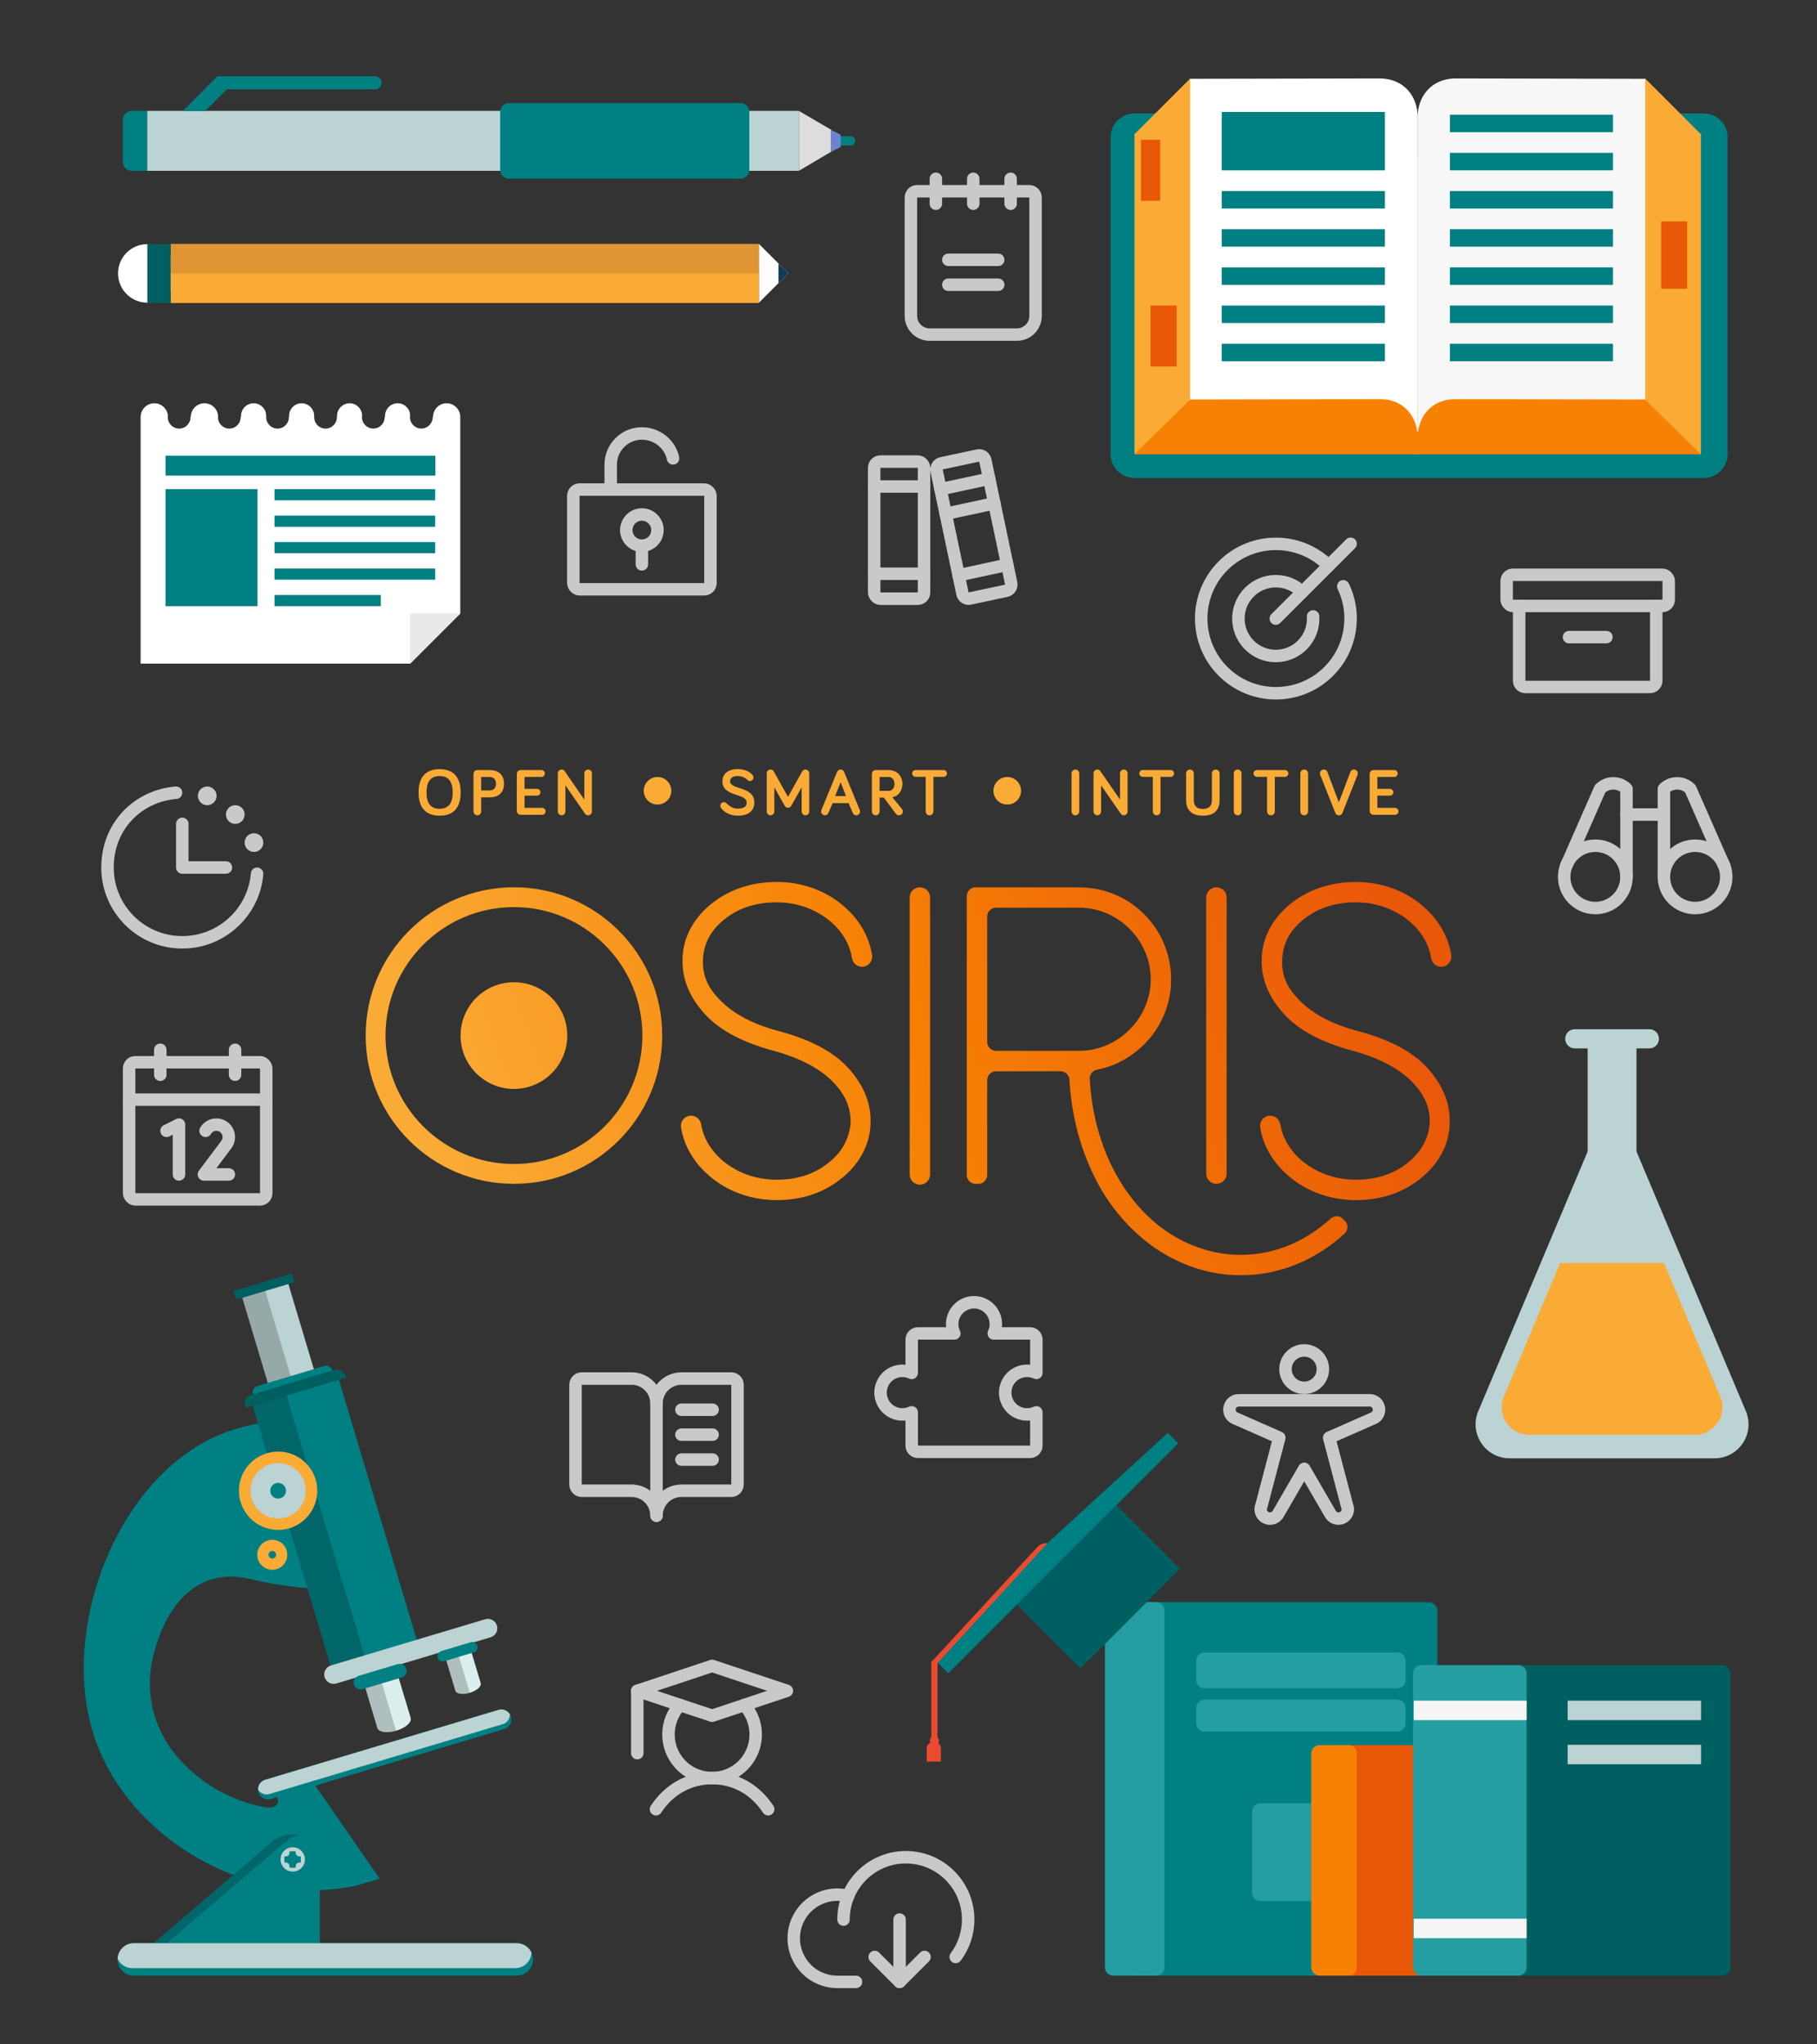 <?xml version="1.0" encoding="UTF-8"?>
<svg xmlns="http://www.w3.org/2000/svg" xmlns:xlink="http://www.w3.org/1999/xlink" viewBox="0 0 800 900">
  <rect x="0" y="0" width="800" height="900" fill="#333333" stroke="none"/>
  <defs>
    <style>
      .cls-1 {
        stroke: #c9c9c9;
        stroke-linecap: round;
        stroke-linejoin: round;
        stroke-width: 5.49px;
      }

      .cls-1, .cls-2, .cls-3 {
        fill: none;
      }

      .cls-4 {
        opacity: .31;
      }

      .cls-5 {
        fill: url(#Unbenannter_Verlauf_7-3);
      }

      .cls-5, .cls-6, .cls-7, .cls-8, .cls-9, .cls-10, .cls-11, .cls-2, .cls-12, .cls-13, .cls-14, .cls-15, .cls-16, .cls-17, .cls-18, .cls-19, .cls-20, .cls-21, .cls-22, .cls-23, .cls-24, .cls-25, .cls-26, .cls-27, .cls-28, .cls-29, .cls-30 {
        stroke-width: 0px;
      }

      .cls-31 {
        clip-path: url(#clippath-2);
      }

      .cls-32 {
        isolation: isolate;
      }

      .cls-6 {
        fill: #f7f7f7;
      }

      .cls-7 {
        fill: #0e3c55;
      }

      .cls-8 {
        fill: #daefee;
      }

      .cls-33 {
        clip-path: url(#clippath-6);
      }

      .cls-9 {
        fill: #e8e9ea;
      }

      .cls-10 {
        fill: #f5f5f5;
      }

      .cls-11 {
        mix-blend-mode: multiply;
        opacity: .2;
      }

      .cls-12 {
        fill: url(#Unbenannter_Verlauf_7-4);
      }

      .cls-34 {
        clip-path: url(#clippath-7);
      }

      .cls-13 {
        fill: #ddd;
      }

      .cls-35 {
        clip-path: url(#clippath-1);
      }

      .cls-36 {
        clip-path: url(#clippath-4);
      }

      .cls-14 {
        fill: #ea4b30;
      }

      .cls-15 {
        fill: #f78104;
      }

      .cls-16 {
        fill: #bcd3d3;
      }

      .cls-17 {
        fill: #fff;
      }

      .cls-18 {
        fill: #e95709;
      }

      .cls-19 {
        fill: #005f60;
      }

      .cls-20 {
        fill: url(#Unbenannter_Verlauf_7-5);
      }

      .cls-37 {
        clip-path: url(#clippath);
      }

      .cls-21 {
        fill: #008083;
      }

      .cls-22 {
        fill: #249ea0;
      }

      .cls-38 {
        clip-path: url(#clippath-3);
      }

      .cls-23 {
        fill: url(#Unbenannter_Verlauf_7-7);
      }

      .cls-24 {
        fill: url(#Unbenannter_Verlauf_7-2);
      }

      .cls-25 {
        fill: #faab36;
      }

      .cls-26 {
        fill: #e09534;
      }

      .cls-27 {
        fill: #6f82d1;
      }

      .cls-39 {
        mask: url(#mask);
      }

      .cls-28 {
        fill: #c9c9c9;
      }

      .cls-40 {
        clip-path: url(#clippath-5);
      }

      .cls-29 {
        fill: url(#Unbenannter_Verlauf_7-6);
      }

      .cls-3 {
        stroke: #042323;
        stroke-miterlimit: 10;
        stroke-width: .25px;
      }

      .cls-30 {
        fill: url(#Unbenannter_Verlauf_7);
      }
    </style>
    <clipPath id="clippath">
      <rect class="cls-2" x="-2045" y="1098.16" width="1650" height="927.67"/>
    </clipPath>
    <mask id="mask" x="-3597.59" y="176.28" width="4755.19" height="2771.45" maskUnits="userSpaceOnUse"/>
    <clipPath id="clippath-1">
      <path class="cls-2" d="M341.98,388.28c-5.39,0-10.48.78-15.26,2.33-4.79,1.56-9.1,3.83-12.93,6.82-3.71,2.87-6.71,6.2-8.98,9.97-2.28,3.77-3.66,7.81-4.13,12.12-.12.84-.18,2.1-.18,3.77,0,8.14,3.23,15.8,9.7,22.99,6.46,7.18,16.64,12.63,30.53,16.34,12.57,3.47,21.73,8.56,27.48,15.26,4.19,4.79,6.29,10,6.29,15.62,0,1.08-.06,1.92-.18,2.51-.96,6.46-4.25,11.85-9.88,16.16-6.11,4.79-13.59,7.18-22.45,7.18-6.11,0-11.74-1.29-16.88-3.86-5.15-2.57-9.22-6.02-12.21-10.33-2.2-3.17-3.6-6.54-4.18-10.1-.36-2.22-2.18-3.9-4.44-3.9h0c-2.82,0-4.87,2.55-4.42,5.33.51,3.11,1.47,6.12,2.9,9.03,2.21,4.55,5.36,8.56,9.43,12.03,3.95,3.47,8.5,6.14,13.65,7.99,5.15,1.86,10.53,2.78,16.16,2.78,10.89,0,20.23-3.05,28.01-9.16,3.71-2.87,6.7-6.2,8.98-9.97,2.27-3.77,3.65-7.81,4.13-12.12.12-.84.18-2.09.18-3.77,0-8.14-3.23-15.8-9.7-22.99-6.46-7.18-16.64-12.63-30.53-16.34-12.33-3.23-21.49-8.32-27.48-15.26-4.07-4.43-6.11-9.46-6.11-15.08,0-1.31.06-2.33.18-3.05.72-6.34,3.95-11.73,9.7-16.16,6.11-4.79,13.65-7.18,22.63-7.18,5.98,0,11.55,1.29,16.7,3.86,5.14,2.58,9.22,6.02,12.21,10.33,2.21,3.2,3.61,6.62,4.19,10.27.35,2.23,2.18,3.92,4.43,3.92,2.81,0,4.87-2.55,4.42-5.33-.51-3.13-1.48-6.17-2.9-9.13-2.22-4.61-5.36-8.65-9.43-12.12-3.95-3.47-8.47-6.13-13.56-7.99-5.09-1.85-10.45-2.78-16.07-2.78Z"/>
    </clipPath>
    <linearGradient id="Unbenannter_Verlauf_7" data-name="Unbenannter Verlauf 7" x1="-1894.02" y1="60.38" x2="-1891.52" y2="60.38" gradientTransform="translate(378253.28 12511.95) scale(199.63 -199.63)" gradientUnits="userSpaceOnUse">
      <stop offset="0" stop-color="#faab36"/>
      <stop offset=".08" stop-color="#faab36"/>
      <stop offset=".49" stop-color="#f78104"/>
      <stop offset=".94" stop-color="#e95709"/>
      <stop offset="1" stop-color="#e95709"/>
    </linearGradient>
    <clipPath id="clippath-2">
      <path class="cls-2" d="M400.52,395.11v121.94c0,2.48,2.01,4.49,4.49,4.49s4.49-2.01,4.49-4.49v-121.94c0-2.48-2.01-4.49-4.49-4.49s-4.49,2.01-4.49,4.49"/>
    </clipPath>
    <linearGradient id="Unbenannter_Verlauf_7-2" data-name="Unbenannter Verlauf 7" x1="-1894.02" y1="60.32" x2="-1891.52" y2="60.32" gradientTransform="translate(378256.53 12498.45) scale(199.63 -199.63)" xlink:href="#Unbenannter_Verlauf_7"/>
    <clipPath id="clippath-3">
      <path class="cls-2" d="M434.65,458.72v-55.22c0-2.16,1.75-3.91,3.91-3.91h36.5c4.19,0,8.2.81,12.03,2.42,3.83,1.62,7.24,3.92,10.24,6.91,2.99,3,5.3,6.41,6.91,10.24,1.62,3.83,2.42,7.84,2.42,12.03s-.81,8.02-2.42,11.85c-1.62,3.83-3.93,7.25-6.91,10.24-3,3-6.41,5.3-10.24,6.91-3.83,1.62-7.84,2.42-12.03,2.42h-36.5c-2.16,0-3.91-1.75-3.91-3.91M429.57,390.62c-2.16,0-3.91,1.75-3.91,3.91v122.74c0,2.16,1.75,3.91,3.91,3.91h1.17c2.16,0,3.91-1.75,3.91-3.91v-41.75c0-2.16,1.75-3.91,3.91-3.91h28.42c2.1,0,3.79,1.67,3.89,3.77.38,7.55,1.6,15.27,3.65,23.17,2.51,9.34,6.11,17.96,10.77,25.86,4.55,7.42,9.88,13.86,15.98,19.3,6.11,5.44,12.81,9.66,20.11,12.66,7.9,3.35,16.22,5.03,24.96,5.03,4.42,0,8.68-.42,12.75-1.26,12.12-2.49,23.08-8.17,32.86-17.02,1.69-1.53,1.78-4.16.14-5.74l-.93-.9c-1.46-1.42-3.76-1.4-5.27-.02-5.37,4.87-11.13,8.63-17.28,11.3-7.18,3.11-14.61,4.67-22.27,4.67s-14.49-1.44-21.55-4.31c-6.46-2.64-12.39-6.38-17.78-11.22-5.39-4.85-10.06-10.57-14.01-17.15-4.19-6.82-7.49-14.66-9.88-23.53-1.86-7.11-2.96-14.22-3.3-21.34-.09-1.89,1.24-3.58,3.09-3.94,7.89-1.53,14.84-5.26,20.86-11.18,3.83-3.83,6.76-8.2,8.8-13.11,2.03-4.91,3.05-10.05,3.05-15.44s-1.02-10.56-3.05-15.53c-2.04-4.97-4.97-9.37-8.8-13.2-4.68-4.67-10.19-8.01-16.55-10.01-4.32-1.36-8.88-1.84-13.42-1.84h-44.24Z"/>
    </clipPath>
    <linearGradient id="Unbenannter_Verlauf_7-3" data-name="Unbenannter Verlauf 7" x1="-1894.02" y1="60.15" x2="-1891.52" y2="60.15" gradientTransform="translate(378268.12 12484.49) scale(199.63 -199.63)" xlink:href="#Unbenannter_Verlauf_7"/>
    <clipPath id="clippath-4">
      <path class="cls-2" d="M531.08,395.11v121.58c0,2.48,2.01,4.49,4.49,4.49s4.49-2.01,4.49-4.49v-121.58c0-2.48-2.01-4.49-4.49-4.49s-4.49,2.01-4.49,4.49"/>
    </clipPath>
    <linearGradient id="Unbenannter_Verlauf_7-4" data-name="Unbenannter Verlauf 7" x1="-1894.02" y1="60.2" x2="-1891.52" y2="60.2" gradientTransform="translate(378263.69 12472.96) scale(199.63 -199.63)" xlink:href="#Unbenannter_Verlauf_7"/>
    <clipPath id="clippath-5">
      <path class="cls-2" d="M596.98,388.28c-5.38,0-10.48.78-15.26,2.33-4.79,1.56-9.1,3.83-12.93,6.82-3.71,2.87-6.71,6.2-8.98,9.97-2.28,3.77-3.65,7.81-4.13,12.12-.12.84-.18,2.1-.18,3.77,0,8.14,3.23,15.8,9.7,22.99,6.46,7.18,16.64,12.63,30.53,16.34,12.57,3.47,21.73,8.56,27.48,15.26,4.19,4.79,6.29,10,6.29,15.62,0,1.08-.06,1.92-.18,2.51-.96,6.46-4.25,11.85-9.88,16.16-6.1,4.79-13.59,7.18-22.45,7.18-6.1,0-11.73-1.29-16.88-3.86-5.15-2.57-9.22-6.02-12.21-10.33-2.2-3.17-3.6-6.54-4.18-10.1-.36-2.22-2.18-3.9-4.44-3.9h0c-2.82,0-4.87,2.55-4.42,5.33.51,3.11,1.47,6.12,2.89,9.03,2.21,4.55,5.36,8.56,9.43,12.03,3.95,3.47,8.5,6.14,13.65,7.99,5.15,1.86,10.54,2.78,16.16,2.78,10.89,0,20.23-3.05,28.01-9.16,3.71-2.87,6.7-6.2,8.98-9.97,2.27-3.77,3.65-7.81,4.13-12.12.12-.84.18-2.09.18-3.77,0-8.14-3.23-15.8-9.69-22.99-6.47-7.18-16.64-12.63-30.53-16.34-12.33-3.23-21.49-8.32-27.48-15.26-4.07-4.43-6.1-9.46-6.1-15.08,0-1.31.06-2.33.18-3.05.72-6.34,3.95-11.73,9.7-16.16,6.1-4.79,13.65-7.18,22.62-7.18,5.99,0,11.55,1.29,16.7,3.86,5.15,2.58,9.22,6.02,12.21,10.33,2.21,3.2,3.61,6.62,4.19,10.27.35,2.23,2.18,3.92,4.44,3.92,2.81,0,4.87-2.55,4.42-5.33-.51-3.13-1.47-6.17-2.89-9.13-2.22-4.61-5.36-8.65-9.43-12.12-3.95-3.47-8.47-6.13-13.56-7.99-5.09-1.85-10.45-2.78-16.08-2.78Z"/>
    </clipPath>
    <linearGradient id="Unbenannter_Verlauf_7-5" data-name="Unbenannter Verlauf 7" x1="-1894.02" y1="60.13" x2="-1891.52" y2="60.13" gradientTransform="translate(378267.39 12461.85) scale(199.63 -199.63)" xlink:href="#Unbenannter_Verlauf_7"/>
    <clipPath id="clippath-6">
      <path class="cls-2" d="M202.78,455.89c0,12.97,10.52,23.49,23.5,23.49s23.49-10.52,23.49-23.49-10.52-23.49-23.49-23.49-23.5,10.52-23.5,23.49"/>
    </clipPath>
    <linearGradient id="Unbenannter_Verlauf_7-6" data-name="Unbenannter Verlauf 7" x1="-1894.02" y1="60.5" x2="-1891.52" y2="60.5" gradientTransform="translate(378245.94 12533.62) scale(199.63 -199.63)" xlink:href="#Unbenannter_Verlauf_7"/>
    <clipPath id="clippath-7">
      <path class="cls-2" d="M169.73,455.89c0-31.18,25.37-56.55,56.55-56.55s56.55,25.37,56.55,56.55-25.37,56.55-56.55,56.55-56.55-25.37-56.55-56.55M161,455.89c0,36.05,29.22,65.28,65.28,65.28s65.28-29.23,65.28-65.28-29.22-65.28-65.28-65.28-65.28,29.23-65.28,65.28"/>
    </clipPath>
    <linearGradient id="Unbenannter_Verlauf_7-7" data-name="Unbenannter Verlauf 7" x1="-1894.02" y1="60.5" x2="-1891.52" y2="60.5" gradientTransform="translate(378245.94 12533.59) scale(199.63 -199.63)" xlink:href="#Unbenannter_Verlauf_7"/>
  </defs>
  <g class="cls-32">
    <g id="Ebene_1" data-name="Ebene 1">
      <g class="cls-37">
        <g class="cls-39">
          <g class="cls-4">
            <line class="cls-3" x1="-2400.74" y1="2296.94" x2="52.81" y2="881.29"/>
            <g>
              <line class="cls-3" x1="1157.53" y1="1592.03" x2="-1296.02" y2="176.38"/>
              <line class="cls-3" x1="1065.47" y1="1646.25" x2="-1388.08" y2="230.61"/>
              <line class="cls-3" x1="973.41" y1="1700.48" x2="-1480.14" y2="284.83"/>
              <line class="cls-3" x1="881.35" y1="1754.7" x2="-1572.2" y2="339.05"/>
              <line class="cls-3" x1="789.29" y1="1808.92" x2="-1664.26" y2="393.28"/>
              <line class="cls-3" x1="697.23" y1="1863.15" x2="-1756.32" y2="447.5"/>
              <line class="cls-3" x1="605.17" y1="1917.37" x2="-1848.38" y2="501.72"/>
              <line class="cls-3" x1="513.11" y1="1971.6" x2="-1940.44" y2="555.95"/>
              <line class="cls-3" x1="421.05" y1="2025.82" x2="-2032.5" y2="610.17"/>
              <line class="cls-3" x1="328.99" y1="2080.04" x2="-2124.56" y2="664.39"/>
              <line class="cls-3" x1="236.93" y1="2134.27" x2="-2216.62" y2="718.62"/>
              <line class="cls-3" x1="144.87" y1="2188.49" x2="-2308.68" y2="772.84"/>
              <line class="cls-3" x1="52.81" y1="2242.71" x2="-2400.74" y2="827.06"/>
            </g>
          </g>
        </g>
      </g>
      <g>
        <path class="cls-21" d="M374.53,60c1.11,0,2.01.9,2.01,2.01,0,1.11-.9,2.01-2.01,2.01h-7.29s0-4.02,0-4.02h7.29Z"/>
        <rect class="cls-16" x="64.76" y="48.82" width="286.93" height="26.38"/>
        <polygon class="cls-13" points="365.93 57.11 365.93 66.81 351.76 75.19 351.76 48.84 365.93 57.11"/>
        <polygon class="cls-27" points="370.14 59.31 370.14 64.71 365.93 66.82 365.93 57.2 370.14 59.31"/>
        <path class="cls-21" d="M326.1,45.4c2.11,0,3.82,1.72,3.82,3.83v25.57c0,2.11-1.71,3.83-3.82,3.83h-102.05c-2.11,0-3.83-1.72-3.83-3.83v-25.57c0-2.11,1.72-3.83,3.83-3.83h102.05Z"/>
        <path class="cls-21" d="M64.76,48.82v26.38s-6.81,0-6.81,0c-2.12,0-3.84-1.72-3.84-3.84v-18.71c0-2.11,1.72-3.83,3.84-3.83h6.81Z"/>
        <polygon class="cls-21" points="80.52 48.82 92.39 36.95 102.23 36.95 90.34 48.85 80.52 48.82"/>
        <path class="cls-21" d="M165.15,33.59c1.58,0,2.88,1.29,2.88,2.87s-1.29,2.88-2.88,2.88h-75.05s5.54-5.75,5.54-5.75h69.51Z"/>
      </g>
      <g>
        <path class="cls-17" d="M64.86,107.47c7.12,0,12.89,5.78,12.89,12.89,0,7.12-5.77,12.89-12.89,12.89-7.12,0-12.89-5.77-12.89-12.89,0-7.11,5.77-12.89,12.89-12.89Z"/>
        <rect class="cls-25" x="75.15" y="107.44" width="259.06" height="25.95"/>
        <rect class="cls-26" x="75.15" y="107.44" width="259.06" height="12.98"/>
        <polygon class="cls-17" points="346.96 120.22 334.21 107.44 334.21 120.22 334.21 120.42 334.21 133.2 346.96 120.42 347.15 120.42 347.05 120.32 347.15 120.22 346.96 120.22"/>
        <polygon class="cls-7" points="342.75 116.25 342.75 124.64 342.75 124.64 346.96 120.42 347.15 120.42 347.05 120.32 347.15 120.22 346.96 120.22 343 116.25 342.75 116.25"/>
        <rect class="cls-19" x="64.86" y="107.44" width="10.29" height="25.95"/>
      </g>
      <g>
        <path class="cls-21" d="M40.74,762.16c-14.68-49.02,13.89-118.37,62.91-133.05,3.67-1.1,7.35-1.96,11.02-2.59l21.79,72.76c-8.59-.75-17.03-1.89-26.14-4.1-24.38-5.93-38.07,13.03-43.04,34.64-4.26,18.5,1.22,41.11,26.78,57.21,6.6,4.15,16.85,7.97,23.96,8.72.28.02,3.38.22,4.21-1.97.63-1.67-.49-3.03-.49-3.03l16.8-5.07,28.62,41.37-9.9,2.93.03.02s-.04.01-.07.02h0s0,0,0,0c-47.13,10.71-102.39-20.88-116.46-67.86Z"/>
        <rect class="cls-16" x="111.86" y="567.34" width="21.17" height="39.61" transform="translate(-163.26 59.79) rotate(-16.67)"/>
        <rect class="cls-11" x="111.82" y="567.03" width="10.59" height="41.47" transform="translate(-163.63 58.27) rotate(-16.66)"/>
        <path class="cls-21" d="M111.36,613.76c-.46-1.51.41-3.11,1.92-3.56l29.49-8.83c1.52-.46,3.12.41,3.57,1.92l.17.56-34.98,10.48-.17-.56Z"/>
        <path class="cls-21" d="M145.5,733.27s9.11,1.57,21.43-2.12c11.58-3.47,16.56-9.26,16.56-9.26l-34.3-114.56-37.99,11.38,34.3,114.56Z"/>
        <rect class="cls-11" x="127.97" y="611.71" width="15.62" height="123.74" transform="translate(-187.62 67.31) rotate(-16.68)"/>
        <path class="cls-19" d="M107.85,619c-.62-2.09.56-4.29,2.65-4.92l36.74-11c2.09-.63,4.29.56,4.92,2.65l.23.77-44.31,13.27-.23-.77Z"/>
        <path class="cls-19" d="M103.78,571.53c.1.34.46.53.8.43l24.45-7.32c.34-.1.53-.46.43-.81l-.78-2.58c-.1-.34-.46-.53-.8-.43l-24.45,7.32c-.34.1-.53.46-.43.8l.78,2.59Z"/>
        <path class="cls-16" d="M142.91,738.34c.66,2.2,2.97,3.44,5.16,2.79l67.94-20.34c2.19-.66,3.44-2.97,2.78-5.16h0c-.66-2.19-2.97-3.44-5.16-2.78l-67.94,20.34c-2.19.66-3.44,2.97-2.78,5.16h0Z"/>
        <path class="cls-8" d="M166.12,760.7l-5.77-19.28,14.69-4.4,5.78,19.27s0,.02,0,.03c.56,1.87-2.27,4.37-6.32,5.59-4.05,1.22-7.81.69-8.37-1.18,0-.01,0-.03,0-.04Z"/>
        <path class="cls-11" d="M166.02,760.73l-5.77-19.28,7.35-2.2,4.77,15.92,1.01,3.39,1.01,3.39c-4.05,1.21-7.8.69-8.36-1.18,0-.01,0-.02,0-.03Z"/>
        <path class="cls-21" d="M178.88,734.68c.49,1.62-.44,3.33-2.06,3.82l-17.16,5.14c-1.62.49-3.33-.44-3.82-2.06h0c-.49-1.62.44-3.33,2.06-3.82l17.16-5.14c1.63-.49,3.34.44,3.82,2.06h0Z"/>
        <path class="cls-8" d="M200.49,744.3l-4.38-14.64,11.16-3.34,4.38,14.64s0,.02,0,.02c.42,1.42-1.73,3.32-4.81,4.25-3.08.92-5.93.52-6.35-.9,0-.01,0-.02,0-.03Z"/>
        <path class="cls-11" d="M200.49,744.33s0-.02,0-.03l-4.38-14.64,5.58-1.67,5.16,17.23c-3.08.92-5.92.52-6.35-.9Z"/>
        <path class="cls-21" d="M210.18,724.53c.37,1.23-.32,2.53-1.56,2.9l-13.04,3.91c-1.23.37-2.53-.33-2.9-1.57h0c-.37-1.23.33-2.53,1.57-2.9l13.04-3.9c1.23-.37,2.53.33,2.9,1.57h0Z"/>
        <path class="cls-25" d="M105.93,661.22c2.73,9.12,12.34,14.3,21.46,11.57,9.12-2.73,14.3-12.34,11.57-21.46-2.73-9.13-12.34-14.31-21.46-11.57-9.12,2.73-14.3,12.34-11.57,21.46Z"/>
        <path class="cls-16" d="M110.78,659.77c1.93,6.44,8.72,10.1,15.16,8.17,6.44-1.93,10.1-8.72,8.17-15.16-1.93-6.44-8.72-10.1-15.16-8.17-6.44,1.93-10.1,8.71-8.17,15.16Z"/>
        <path class="cls-21" d="M119.13,657.27c.55,1.83,2.48,2.87,4.31,2.32,1.83-.54,2.87-2.48,2.33-4.31-.55-1.84-2.48-2.87-4.31-2.32-1.83.55-2.88,2.48-2.32,4.31Z"/>
        <path class="cls-25" d="M113.56,686.36c1.04,3.49,4.73,5.48,8.22,4.43,3.49-1.05,5.48-4.73,4.43-8.22-1.05-3.5-4.73-5.48-8.22-4.43-3.49,1.05-5.48,4.73-4.43,8.22Z"/>
        <path class="cls-21" d="M118.28,684.95c.26.89,1.2,1.39,2.09,1.13.89-.27,1.39-1.2,1.13-2.09s-1.2-1.39-2.09-1.13c-.89.27-1.39,1.2-1.13,2.09Z"/>
        <path class="cls-21" d="M113.78,789c.7,2.33,3.15,3.66,5.48,2.96l102.76-30.77c2.33-.69,3.65-3.15,2.96-5.48-.7-2.33-3.16-3.66-5.49-2.96l-102.76,30.77c-2.33.7-3.66,3.15-2.96,5.48Z"/>
        <path class="cls-16" d="M219.5,752.75c1.94-.58,3.96.25,4.99,1.9.07,1.96-1.16,3.8-3.12,4.38l-102.76,30.77c-1.95.58-3.97-.26-4.99-1.9-.07-1.96,1.16-3.8,3.12-4.38l102.76-30.77Z"/>
        <path class="cls-21" d="M140.79,817.6c0-9.02-13.13-13.49-20.68-7.04l-16.71,14.28-37.38,31.95h74.77v-39.19Z"/>
        <path class="cls-11" d="M103.4,824.84l16.71-14.28c3.29-2.81,7.65-3.55,11.51-2.74-2,.43-3.92,1.32-5.59,2.74l-16.7,14.28-37.38,31.95h-5.92l37.38-31.95Z"/>
        <path class="cls-21" d="M51.75,862.61c0,3.94,3.2,7.14,7.14,7.14h168.65c3.95,0,7.14-3.2,7.14-7.14s-3.2-7.14-7.14-7.14H58.89c-3.94,0-7.14,3.2-7.14,7.14Z"/>
        <path class="cls-16" d="M58.89,855.47h168.65c2.86,0,5.31,1.69,6.45,4.12-.16,3.8-3.27,6.85-7.11,6.85H58.22c-2.86,0-5.31-1.69-6.45-4.12.16-3.8,3.27-6.85,7.11-6.85Z"/>
        <g>
          <path class="cls-21" d="M128.89,813.22c2.96,0,5.36,2.4,5.36,5.36s-2.4,5.36-5.36,5.36-5.35-2.4-5.35-5.36,2.39-5.36,5.35-5.36Z"/>
          <path class="cls-16" d="M128.89,813.22c2.96,0,5.36,2.4,5.36,5.36s-2.4,5.36-5.36,5.36-5.35-2.4-5.35-5.36,2.39-5.36,5.35-5.36ZM125.19,819.58c0,.23.18.41.41.41h.37c.81,0,1.47.66,1.47,1.47v.37c0,.23.18.41.41.41h1.95c.22,0,.41-.18.41-.41v-.37c0-.81.66-1.47,1.47-1.47h.37c.22,0,.41-.18.41-.41v-1.95c0-.23-.18-.41-.41-.41h-.37c-.81,0-1.47-.65-1.47-1.46v-.37c0-.23-.19-.41-.41-.41h-1.95c-.23,0-.41.18-.41.41v.37c0,.81-.66,1.46-1.47,1.46h-.37c-.23,0-.41.18-.41.41v1.95Z"/>
        </g>
      </g>
      <g>
        <path class="cls-16" d="M730.41,457.32c0,2.33-1.89,4.22-4.22,4.22h-32.83c-2.34,0-4.23-1.89-4.23-4.22s1.89-4.23,4.23-4.23h32.83c2.33,0,4.22,1.89,4.22,4.23Z"/>
        <rect class="cls-16" x="699.02" y="458.12" width="21.49" height="62.09"/>
        <path class="cls-16" d="M717.73,500.31h-15.92l-50.94,120.9c-4.16,9.87,3.08,20.79,13.8,20.79h90.19c10.72,0,17.97-10.92,13.81-20.79l-50.94-120.9Z"/>
        <path class="cls-25" d="M732.64,556.03h-45.75l-24.77,58.8c-3.36,7.99,2.49,16.82,11.16,16.82h72.97c8.67,0,14.54-8.83,11.17-16.82l-24.77-58.8Z"/>
      </g>
      <g>
        <path class="cls-17" d="M196.66,177.53c-3.31,0-6,2.69-6,6h0s-.17,0-.17,0c0,.04.01.09.01.13,0,2.76-2.24,5-5,5s-4.99-2.24-4.99-5c0-.26.04-.52.08-.77-.1-2.98-2.52-5.36-5.52-5.36s-5.54,2.48-5.54,5.54v.47h-.18s.01.09.01.13c0,2.76-2.24,5-5,5s-5-2.24-5-5c0-.27.04-.54.08-.8-.11-2.96-2.53-5.33-5.51-5.33s-5.54,2.48-5.54,5.54v.47h-.08s.01.09.01.13c0,2.76-2.24,5-5,5s-5-2.24-5-5c0-.04.01-.09.01-.13h-.01v-.47c0-3.06-2.48-5.54-5.53-5.54s-5.53,2.48-5.53,5.54v.47h-.09s.02.09.02.13c0,2.76-2.24,5-5,5s-4.99-2.24-4.99-5c0-.04,0-.09,0-.13h0v-.47c0-3.06-2.48-5.54-5.53-5.54s-5.54,2.48-5.54,5.54v.47h-.19s.01.09.01.13c0,2.76-2.24,5-4.99,5s-5-2.24-5-5c0-.21.03-.41.06-.62-.27-3.09-2.83-5.52-5.99-5.52-3.34,0-6.04,2.71-6.04,6.05v-.04h-.12s.01.09.01.13c0,2.76-2.24,5-5,5s-5-2.24-5-5c0-.21.04-.41.06-.62-.27-3.09-2.83-5.52-5.99-5.52-3.34,0-6.04,2.71-6.04,6.05v108.57h118.68l22.06-22.06v-86.55c0-3.31-2.69-6-6-6Z"/>
        <rect class="cls-21" x="72.88" y="200.63" width="118.81" height="8.75"/>
        <rect class="cls-21" x="120.87" y="215.35" width="70.73" height="4.92"/>
        <rect class="cls-21" x="120.87" y="227" width="70.73" height="4.92"/>
        <rect class="cls-21" x="120.87" y="238.64" width="70.73" height="4.92"/>
        <rect class="cls-21" x="120.87" y="250.29" width="70.73" height="4.92"/>
        <rect class="cls-21" x="120.87" y="261.94" width="46.77" height="4.92"/>
        <rect class="cls-21" x="72.88" y="215.35" width="40.5" height="51.5"/>
        <polygon class="cls-9" points="202.64 270.1 180.57 270.1 180.57 292.14 180.6 292.14 202.64 270.1"/>
      </g>
      <g>
        <path class="cls-21" d="M760.61,200.1c0,5.72-4.76,10.35-10.64,10.35h-250.34c-5.87,0-10.64-4.63-10.64-10.35V60.27c0-5.72,4.76-10.35,10.64-10.35h250.34c5.87,0,10.64,4.63,10.64,10.35v139.83Z"/>
        <polygon class="cls-25" points="624.18 68.94 622 58.98 548.33 58.92 523.99 34.59 499.69 58.88 499.48 58.88 499.48 199.94 624.18 199.94 624.18 68.94"/>
        <polygon class="cls-25" points="624.18 199.94 748.87 199.94 748.87 58.88 748.66 58.88 724.37 34.59 700.07 58.88 627.84 58.88 624.18 68.94 624.18 199.94"/>
        <rect class="cls-18" x="502.36" y="61.56" width="8.46" height="26.84"/>
        <rect class="cls-18" x="506.59" y="134.52" width="11.44" height="26.84"/>
        <rect class="cls-18" x="731.38" y="97.48" width="11.44" height="29.63"/>
        <polygon class="cls-15" points="499.48 199.94 748.87 199.94 748.87 199.94 724.37 175.95 523.99 175.95 499.48 199.94"/>
        <path class="cls-6" d="M641.11,34.53l83.26.16v141.11l-83.26-.16c-10.18,0-15.76,6.77-16.76,14.42h-.18V51.46c0-8.62,5.65-16.93,16.94-16.93Z"/>
        <rect class="cls-21" x="638.37" y="84.1" width="71.81" height="7.69"/>
        <rect class="cls-21" x="638.37" y="100.91" width="71.81" height="7.69"/>
        <rect class="cls-21" x="638.37" y="117.72" width="71.81" height="7.69"/>
        <rect class="cls-21" x="638.37" y="50.49" width="71.81" height="7.69"/>
        <rect class="cls-21" x="638.37" y="67.29" width="71.81" height="7.69"/>
        <rect class="cls-21" x="638.37" y="134.52" width="71.81" height="7.69"/>
        <rect class="cls-21" x="638.37" y="151.33" width="71.81" height="7.69"/>
        <path class="cls-17" d="M607.25,34.53l-83.26.16v141.11l83.26-.16c10.18,0,15.76,6.77,16.75,14.42h.18V51.46c0-8.62-5.64-16.93-16.93-16.93Z"/>
        <rect class="cls-21" x="537.94" y="49.27" width="71.81" height="25.71"/>
        <rect class="cls-21" x="537.94" y="84.1" width="71.81" height="7.69"/>
        <rect class="cls-21" x="537.94" y="100.91" width="71.81" height="7.69"/>
        <rect class="cls-21" x="537.94" y="117.72" width="71.81" height="7.69"/>
        <rect class="cls-21" x="537.94" y="134.52" width="71.81" height="7.69"/>
        <rect class="cls-21" x="537.94" y="151.33" width="71.81" height="7.69"/>
      </g>
      <g>
        <g>
          <path class="cls-21" d="M632.84,866.14c0,2-1.8,3.61-4.01,3.61h-129.25v-164.43h129.25c2.21,0,4.01,1.62,4.01,3.61v157.2Z"/>
          <path class="cls-22" d="M490.1,705.32h18.98c1.99,0,3.61,1.62,3.61,3.61v157.2c0,1.99-1.62,3.61-3.61,3.61h-18.97c-2,0-3.62-1.62-3.62-3.62v-157.2c0-1.99,1.62-3.61,3.61-3.61Z"/>
          <path class="cls-22" d="M618.84,739.65c0,2-1.62,3.61-3.61,3.61h-84.93c-2,0-3.62-1.62-3.62-3.61v-8.58c0-2,1.62-3.61,3.62-3.61h84.93c2,0,3.61,1.62,3.61,3.61v8.58Z"/>
          <path class="cls-22" d="M618.84,758.62c0,2-1.62,3.62-3.61,3.62h-84.93c-2,0-3.62-1.62-3.62-3.62v-6.78c0-2,1.62-3.61,3.62-3.61h84.93c2,0,3.61,1.62,3.61,3.61v6.78Z"/>
          <path class="cls-22" d="M554.92,793.86h35.69c1.99,0,3.61,1.62,3.61,3.61v35.84c0,1.99-1.62,3.61-3.61,3.61h-35.69c-1.99,0-3.61-1.62-3.61-3.61v-35.84c0-1.99,1.62-3.61,3.61-3.61Z"/>
        </g>
        <g>
          <path class="cls-18" d="M649.48,866.14c0,2-1.62,3.61-3.61,3.61h-53.68v-101.49h53.68c1.99,0,3.61,1.62,3.61,3.61v94.26Z"/>
          <path class="cls-15" d="M580.97,768.26h12.8c1.99,0,3.61,1.62,3.61,3.61v94.26c0,1.99-1.62,3.61-3.61,3.61h-12.8c-1.99,0-3.61-1.62-3.61-3.61v-94.26c0-1.99,1.62-3.61,3.61-3.61Z"/>
        </g>
        <rect class="cls-19" x="657.69" y="733.03" width="104.2" height="136.72" rx="3.61" ry="3.61"/>
        <rect class="cls-16" x="690.21" y="748.69" width="58.73" height="8.58"/>
        <rect class="cls-16" x="690.21" y="768.11" width="58.73" height="8.58"/>
        <path class="cls-22" d="M625.77,733.03h42.76c1.99,0,3.61,1.62,3.61,3.61v129.5c0,1.99-1.62,3.61-3.61,3.61h-42.76c-1.99,0-3.61-1.62-3.61-3.61v-129.5c0-1.99,1.62-3.61,3.61-3.61Z"/>
        <rect class="cls-10" x="622.46" y="748.69" width="49.69" height="8.58"/>
        <rect class="cls-10" x="622.46" y="844.68" width="49.69" height="8.58"/>
      </g>
      <g>
        <path class="cls-14" d="M411.85,733.22l49.67-53.82h0c-1.77-.28-3.57.35-4.79,1.66l-46.53,50.47,1.65,1.68Z"/>
        <polygon class="cls-21" points="461.33 679.21 514.18 630.79 518.78 635.39 468.15 686.02 417.52 736.65 412.92 732.05 461.33 679.21"/>
        <rect class="cls-19" x="452.66" y="678.74" width="61.97" height="39.66" transform="translate(-352.31 546.59) rotate(-45)"/>
        <path class="cls-14" d="M409.38,766.31c0,1.12.91,2.03,2.02,2.02,1.12,0,2.03-.9,2.03-2.02,0-1.12-.91-2.03-2.03-2.03s-2.02.91-2.02,2.02Z"/>
        <path class="cls-14" d="M408.02,775.5h6.25s0-5.95,0-5.95c0-1.29-1.05-2.34-2.34-2.34h-1.56c-1.3,0-2.35,1.05-2.35,2.34v5.95Z"/>
        <rect class="cls-14" x="410.05" y="731.21" width="2.7" height="41.33"/>
      </g>
      <g>
        <rect class="cls-2" x="517.8" y="228.41" width="87.81" height="87.81"/>
        <line class="cls-1" x1="561.71" y1="272.32" x2="594.64" y2="239.39"/>
        <path class="cls-1" d="M584.99,249.03c-12.86-12.83-33.68-12.8-46.51.05-12.83,12.86-12.8,33.68.05,46.51,12.86,12.83,33.68,12.8,46.51-.05,9.84-9.86,12.4-24.86,6.38-37.42"/>
        <path class="cls-1" d="M573.35,260.68c-6.43-6.43-16.86-6.42-23.28.01-6.43,6.43-6.42,16.86.01,23.28,6.43,6.43,16.86,6.42,23.28-.01,3.32-3.32,5.06-7.9,4.79-12.58"/>
      </g>
      <g>
        <rect class="cls-2" x="680.46" y="328.4" width="87.81" height="87.81"/>
        <line class="cls-1" x1="716.13" y1="358.59" x2="732.6" y2="358.59"/>
        <path class="cls-1" d="M759.21,381.34l-14.97-34.07c-3.21-3.21-8.43-3.21-11.64,0v38.76"/>
        <path class="cls-1" d="M716.13,386.03v-38.76c-3.21-3.21-8.43-3.21-11.64,0l-14.97,34.07"/>
        <circle class="cls-1" cx="702.41" cy="386.03" r="13.72"/>
        <circle class="cls-1" cx="746.32" cy="386.03" r="13.72"/>
      </g>
      <g>
        <rect class="cls-2" x="36.36" y="338.01" width="87.81" height="87.81"/>
        <path class="cls-1" d="M113.19,384.66c-1.4,16.9-15.67,30.18-32.93,30.18-18.19,0-32.93-14.74-32.93-32.93s13.28-31.53,30.18-32.93"/>
        <polyline class="cls-1" points="80.26 362.7 80.26 381.91 99.47 381.91"/>
        <circle class="cls-28" cx="91.24" cy="350.36" r="4.12"/>
        <circle class="cls-28" cx="103.59" cy="358.59" r="4.12"/>
        <circle class="cls-28" cx="111.82" cy="370.94" r="4.12"/>
      </g>
      <g>
        <rect class="cls-2" x="269.61" y="722.4" width="87.81" height="87.81"/>
        <line class="cls-1" x1="280.59" y1="744.36" x2="280.59" y2="771.8"/>
        <path class="cls-1" d="M288.82,796.49c5.39-8.26,14.1-13.72,24.7-13.72s19.31,5.46,24.7,13.72"/>
        <polygon class="cls-1" points="346.45 744.36 313.52 755.33 280.59 744.36 313.52 733.38 346.45 744.36"/>
        <path class="cls-1" d="M327.7,750.6c7.16,7.83,6.61,19.98-1.22,27.14-7.83,7.16-19.98,6.61-27.14-1.22-6.7-7.34-6.7-18.58,0-25.91"/>
      </g>
      <g>
        <rect class="cls-2" x="238.71" y="185.34" width="87.81" height="87.81"/>
        <rect class="cls-1" x="252.43" y="215.52" width="60.37" height="43.91" rx="2.74" ry="2.74"/>
        <path class="cls-1" d="M268.89,215.52v-10.98c0-7.58,6.14-13.72,13.72-13.72,6.64,0,12.45,4.71,13.72,10.98"/>
        <circle class="cls-1" cx="282.61" cy="233.36" r="6.86"/>
        <line class="cls-1" x1="282.61" y1="240.22" x2="282.61" y2="248.45"/>
      </g>
      <g>
        <rect class="cls-2" x="382.2" y="565.05" width="87.81" height="87.81"/>
        <path class="cls-1" d="M404.15,639.14c-1.52,0-2.74-1.23-2.74-2.74v-14.64c-4.79,2.27-10.52.22-12.79-4.57-2.27-4.79-.22-10.52,4.57-12.79,2.6-1.23,5.61-1.23,8.22,0v-14.64c0-1.52,1.23-2.74,2.74-2.74h16.02c-2.27-4.79-.23-10.52,4.57-12.79,4.79-2.27,10.52-.23,12.79,4.57,1.23,2.6,1.23,5.62,0,8.22h16.02c1.52,0,2.74,1.23,2.74,2.74v14.64c-4.79-2.27-10.52-.22-12.79,4.57-2.27,4.79-.22,10.52,4.57,12.79,2.6,1.23,5.61,1.23,8.22,0v14.64c0,1.52-1.23,2.74-2.74,2.74h-49.39Z"/>
      </g>
      <g>
        <rect class="cls-2" x="530.32" y="589.02" width="87.81" height="87.81"/>
        <circle class="cls-1" cx="574.22" cy="602.74" r="8.23"/>
        <path class="cls-1" d="M543.7,624.32c-4.01-1.85-2.69-7.85,1.72-7.85h57.63c4.41,0,5.73,6,1.72,7.85l-19.55,8.61,7.84,29.82c.93,2.07,0,4.51-2.07,5.44-2.03.91-4.42.04-5.39-1.96l-11.36-19.58-11.36,19.58c-.99,2.05-3.45,2.9-5.5,1.91-2.01-.97-2.87-3.36-1.96-5.39l7.84-29.82-19.55-8.61Z"/>
      </g>
      <g>
        <rect class="cls-2" x="368.43" y="189.48" width="87.81" height="87.81"/>
        <rect class="cls-1" x="384.89" y="203.2" width="21.95" height="60.37" rx="2.74" ry="2.74"/>
        <path class="cls-1" d="M443.09,260.06l-16.06,3.43c-1.48.32-2.94-.63-3.26-2.11,0,0,0-.01,0-.02l-11.38-54.11c-.32-1.49.62-2.95,2.11-3.28l16.06-3.43c1.48-.32,2.94.63,3.26,2.11,0,0,0,.01,0,.02l11.38,54.11c.32,1.49-.62,2.95-2.11,3.28Z"/>
        <line class="cls-1" x1="384.89" y1="214.18" x2="406.85" y2="214.18"/>
        <line class="cls-1" x1="384.89" y1="252.59" x2="406.85" y2="252.59"/>
        <line class="cls-1" x1="414.1" y1="215.37" x2="435.53" y2="210.77"/>
        <line class="cls-1" x1="416.38" y1="226.19" x2="437.8" y2="221.59"/>
        <line class="cls-1" x1="422.07" y1="253.26" x2="443.49" y2="248.65"/>
      </g>
      <g>
        <rect class="cls-2" x="245.15" y="587.68" width="87.81" height="87.81"/>
        <path class="cls-1" d="M289.05,617.87c0-6.06,4.91-10.98,10.98-10.98h21.95c1.52,0,2.74,1.23,2.74,2.74v43.91c0,1.52-1.23,2.74-2.74,2.74h-21.95c-6.06,0-10.98,4.91-10.98,10.98"/>
        <path class="cls-1" d="M253.38,653.54c0,1.52,1.23,2.74,2.74,2.74h21.95c6.06,0,10.98,4.91,10.98,10.98v-49.39c0-6.06-4.91-10.98-10.98-10.98h-21.95c-1.52,0-2.74,1.23-2.74,2.74v43.91Z"/>
        <line class="cls-1" x1="300.03" y1="620.61" x2="313.75" y2="620.61"/>
        <line class="cls-1" x1="300.03" y1="631.59" x2="313.75" y2="631.59"/>
        <line class="cls-1" x1="300.03" y1="642.56" x2="313.75" y2="642.56"/>
      </g>
      <g>
        <g>
          <g>
            <path class="cls-25" d="M184.28,348.87c0-6.93,3.36-10.26,9.27-10.26s9.27,3.33,9.27,10.26-3.36,10.23-9.27,10.23-9.27-3.39-9.27-10.23ZM187.79,348.87c0,4.82,1.9,7.19,5.76,7.19s5.76-2.37,5.76-7.19-1.9-7.22-5.76-7.22-5.76,2.37-5.76,7.22Z"/>
            <path class="cls-25" d="M211.87,351.03v6.2c0,.94-.76,1.7-1.7,1.7s-1.7-.76-1.7-1.7v-16.52c0-.94.76-1.7,1.7-1.7h5.59c3.42,0,6.14,1.9,6.14,5.99s-2.66,6.02-6.14,6.02h-3.89ZM211.87,342.05v5.94h3.63c1.81,0,2.89-1.08,2.89-2.98s-1.11-2.95-2.89-2.95h-3.63Z"/>
            <path class="cls-25" d="M230.94,347.29h5.53c.82,0,1.49.67,1.49,1.49s-.67,1.49-1.49,1.49h-5.53v5.38h7.75c.85,0,1.52.67,1.52,1.52s-.67,1.52-1.52,1.52h-9.45c-.94,0-1.7-.76-1.7-1.7v-16.29c0-.94.76-1.7,1.7-1.7h9.12c.85,0,1.52.67,1.52,1.52s-.67,1.52-1.52,1.52h-7.43v5.23Z"/>
            <path class="cls-25" d="M260.61,340.44v16.81c0,.91-.76,1.67-1.67,1.67-.56,0-1.08-.29-1.37-.73l-8.63-12.46v11.52c0,.91-.76,1.67-1.67,1.67s-1.67-.76-1.67-1.67v-16.81c0-.91.76-1.67,1.67-1.67.58,0,1.05.26,1.34.7l8.66,12.55v-11.58c0-.91.76-1.67,1.67-1.67s1.67.76,1.67,1.67Z"/>
          </g>
          <g>
            <path class="cls-25" d="M324.78,341.64c-2.43,0-3.33,1.14-3.33,2.31,0,3.83,10.67,2.05,10.67,9.36,0,3.57-2.51,5.79-7.34,5.79-3.48,0-6.26-1.72-7.4-3.57-.15-.23-.23-.53-.23-.82,0-.88.7-1.58,1.55-1.58.64,0,.99.35,1.29.64,1.23,1.23,2.78,2.22,4.8,2.22,2.66,0,3.95-.88,3.95-2.69,0-4.27-10.67-2.31-10.67-9.36,0-2.9,2.08-5.35,6.73-5.35,2.92,0,5.47,1.08,6.64,2.75.18.26.29.58.29.94,0,.85-.7,1.55-1.58,1.55-.41,0-.82-.23-1.26-.64-.91-.88-2.43-1.55-4.09-1.55Z"/>
            <path class="cls-25" d="M345.51,354.77l-4.59-8.16v10.64c0,.91-.76,1.67-1.67,1.67s-1.67-.76-1.67-1.67v-16.81c0-.91.76-1.67,1.67-1.67.73,0,1.2.41,1.49.94l6.2,11.11,6.2-11.11c.29-.53.76-.94,1.49-.94.91,0,1.67.76,1.67,1.67v16.81c0,.91-.76,1.67-1.67,1.67s-1.67-.76-1.67-1.67v-10.64l-4.59,8.16c-.29.53-.85.82-1.43.82s-1.14-.29-1.43-.82Z"/>
            <path class="cls-25" d="M366.56,353.57l-1.78,4.24c-.26.61-.82,1.11-1.58,1.11-.91,0-1.67-.76-1.67-1.67,0-.18.03-.41.12-.61l6.9-16.81c.18-.41.64-1.05,1.55-1.05s1.37.64,1.55,1.05l6.9,16.81c.09.2.12.44.12.61,0,.91-.76,1.67-1.67,1.67-.76,0-1.32-.5-1.58-1.11l-1.78-4.24h-7.08ZM370.1,344.33l-2.4,6.14h4.79l-2.4-6.14Z"/>
            <path class="cls-25" d="M387.28,351.15v6.08c0,.94-.76,1.7-1.7,1.7s-1.7-.76-1.7-1.7v-16.52c0-.94.76-1.7,1.7-1.7h5.58c3.95,0,6.17,2.81,6.17,6.11,0,2.78-1.7,5.47-4.5,5.82l4.33,5.26c.26.35.35.7.35,1.02,0,.94-.76,1.7-1.7,1.7-.5,0-1.02-.23-1.32-.61l-5.32-7.16h-1.9ZM387.28,342.05v6.11h3.95c1.81,0,2.6-1.49,2.6-3.04s-.79-3.07-2.69-3.07h-3.86Z"/>
            <path class="cls-25" d="M410.97,341.99v15.24c0,.94-.76,1.7-1.7,1.7s-1.7-.76-1.7-1.7v-15.24h-4.47c-.82,0-1.49-.67-1.49-1.49s.67-1.49,1.49-1.49h12.34c.82,0,1.49.67,1.49,1.49s-.67,1.49-1.49,1.49h-4.47Z"/>
          </g>
          <g>
            <path class="cls-25" d="M475.18,357.23c0,.94-.76,1.7-1.7,1.7s-1.7-.76-1.7-1.7v-16.76c0-.94.76-1.7,1.7-1.7s1.7.76,1.7,1.7v16.76Z"/>
            <path class="cls-25" d="M496.47,340.44v16.81c0,.91-.76,1.67-1.67,1.67-.56,0-1.08-.29-1.37-.73l-8.63-12.46v11.52c0,.91-.76,1.67-1.67,1.67s-1.67-.76-1.67-1.67v-16.81c0-.91.76-1.67,1.67-1.67.58,0,1.05.26,1.34.7l8.66,12.55v-11.58c0-.91.76-1.67,1.67-1.67s1.67.76,1.67,1.67Z"/>
            <path class="cls-25" d="M510.97,341.99v15.24c0,.94-.76,1.7-1.7,1.7s-1.7-.76-1.7-1.7v-15.24h-4.47c-.82,0-1.49-.67-1.49-1.49s.67-1.49,1.49-1.49h12.34c.82,0,1.49.67,1.49,1.49s-.67,1.49-1.49,1.49h-4.47Z"/>
            <path class="cls-25" d="M522.22,352.26v-11.78c0-.94.76-1.7,1.7-1.7s1.7.76,1.7,1.7v11.78c0,1.78.67,3.86,3.98,3.86s3.98-2.08,3.98-3.86v-11.78c0-.94.76-1.7,1.7-1.7s1.7.76,1.7,1.7v11.78c0,3.33-1.46,6.84-7.37,6.84s-7.37-3.51-7.37-6.84Z"/>
            <path class="cls-25" d="M546.63,357.23c0,.94-.76,1.7-1.7,1.7s-1.7-.76-1.7-1.7v-16.76c0-.94.76-1.7,1.7-1.7s1.7.76,1.7,1.7v16.76Z"/>
            <path class="cls-25" d="M561.28,341.99v15.24c0,.94-.76,1.7-1.7,1.7s-1.7-.76-1.7-1.7v-15.24h-4.47c-.82,0-1.49-.67-1.49-1.49s.67-1.49,1.49-1.49h12.34c.82,0,1.49.67,1.49,1.49s-.67,1.49-1.49,1.49h-4.47Z"/>
            <path class="cls-25" d="M575.92,357.23c0,.94-.76,1.7-1.7,1.7s-1.7-.76-1.7-1.7v-16.76c0-.94.76-1.7,1.7-1.7s1.7.76,1.7,1.7v16.76Z"/>
            <path class="cls-25" d="M587.91,357.84l-6.64-16.73c-.09-.2-.12-.38-.12-.64,0-.94.76-1.7,1.7-1.7.85,0,1.37.53,1.55.99l5.09,13.48,5.09-13.48c.18-.44.7-.99,1.55-.99.94,0,1.7.76,1.7,1.7,0,.26-.03.44-.12.64l-6.64,16.73c-.23.58-.7,1.08-1.58,1.08s-1.34-.5-1.58-1.08Z"/>
            <path class="cls-25" d="M606.44,347.29h5.53c.82,0,1.49.67,1.49,1.49s-.67,1.49-1.49,1.49h-5.53v5.38h7.75c.85,0,1.52.67,1.52,1.52s-.67,1.52-1.52,1.52h-9.44c-.94,0-1.7-.76-1.7-1.7v-16.29c0-.94.76-1.7,1.7-1.7h9.12c.85,0,1.52.67,1.52,1.52s-.67,1.52-1.52,1.52h-7.43v5.23Z"/>
          </g>
          <circle class="cls-25" cx="289.5" cy="348.13" r="6.07"/>
          <circle class="cls-25" cx="443.48" cy="348.13" r="6.07"/>
        </g>
        <g class="cls-35">
          <rect class="cls-30" x="278.78" y="378.22" width="126.23" height="160.2" transform="translate(-131.39 137.47) rotate(-19.14)"/>
        </g>
        <g class="cls-31">
          <rect class="cls-24" x="379.31" y="392.76" width="51.42" height="126.62" transform="translate(-127.17 158.04) rotate(-19.14)"/>
        </g>
        <g class="cls-38">
          <rect class="cls-5" x="402.31" y="367.78" width="214.78" height="216.45" transform="translate(-127.92 193.48) rotate(-19.14)"/>
        </g>
        <g class="cls-36">
          <rect class="cls-12" x="509.92" y="392.75" width="51.3" height="126.28" transform="translate(-119.89 200.85) rotate(-19.14)"/>
        </g>
        <g class="cls-40">
          <rect class="cls-20" x="533.78" y="378.22" width="126.23" height="160.2" transform="translate(-117.29 221.09) rotate(-19.14)"/>
        </g>
        <g class="cls-33">
          <rect class="cls-29" x="196.38" y="426" width="59.8" height="59.8" transform="translate(-136.99 99.42) rotate(-19.14)"/>
        </g>
        <g class="cls-34">
          <rect class="cls-23" x="143.2" y="372.82" width="166.15" height="166.15" transform="translate(-136.99 99.42) rotate(-19.14)"/>
        </g>
      </g>
      <g>
        <rect class="cls-2" x="343.95" y="801.16" width="87.81" height="87.81"/>
        <path class="cls-1" d="M376.88,872.5h-8.23c-10.61-.01-19.2-8.62-19.18-19.23.01-10.61,8.62-19.2,19.23-19.18,1.59,0,3.18.2,4.73.6"/>
        <path class="cls-1" d="M371.39,845.06c0-15.16,12.29-27.44,27.44-27.44s27.44,12.29,27.44,27.44c0,5.94-1.93,11.71-5.49,16.46"/>
        <polyline class="cls-1" points="385.11 861.53 396.08 872.5 407.06 861.53"/>
        <line class="cls-1" x1="396.08" y1="845.06" x2="396.08" y2="872.5"/>
      </g>
      <g>
        <rect class="cls-2" x="655.13" y="233.83" width="87.81" height="87.81"/>
        <rect class="cls-1" x="663.36" y="253.04" width="71.35" height="13.72" rx="2.74" ry="2.74"/>
        <path class="cls-1" d="M729.22,266.76v32.93c0,1.52-1.23,2.74-2.74,2.74h-54.88c-1.52,0-2.74-1.23-2.74-2.74v-32.93"/>
        <line class="cls-1" x1="690.8" y1="280.48" x2="707.27" y2="280.48"/>
      </g>
      <g>
        <rect class="cls-2" x="43.13" y="453.92" width="87.81" height="87.81"/>
        <rect class="cls-1" x="56.85" y="467.64" width="60.37" height="60.37" rx="2.74" ry="2.74"/>
        <line class="cls-1" x1="103.5" y1="462.15" x2="103.5" y2="473.13"/>
        <line class="cls-1" x1="70.57" y1="462.15" x2="70.57" y2="473.13"/>
        <line class="cls-1" x1="56.85" y1="484.11" x2="117.22" y2="484.11"/>
        <polyline class="cls-1" points="73.32 497.83 78.8 495.08 78.8 517.03"/>
        <path class="cls-1" d="M90.51,497.83c1.52-2.62,4.88-3.51,7.5-1.99,2.62,1.52,3.51,4.88,1.99,7.5-.11.18-.23.36-.35.53l-9.87,13.16h10.98"/>
      </g>
      <g>
        <rect class="cls-2" x="384.6" y="70.47" width="87.81" height="87.81"/>
        <line class="cls-1" x1="417.53" y1="114.38" x2="439.49" y2="114.38"/>
        <line class="cls-1" x1="417.53" y1="125.35" x2="439.49" y2="125.35"/>
        <path class="cls-1" d="M403.81,84.19h49.39c1.52,0,2.74,1.23,2.74,2.74v52.14c0,4.55-3.69,8.23-8.23,8.23h-38.42c-4.55,0-8.23-3.69-8.23-8.23v-52.14c0-1.52,1.23-2.74,2.74-2.74Z"/>
        <line class="cls-1" x1="412.05" y1="78.71" x2="412.05" y2="89.68"/>
        <line class="cls-1" x1="428.51" y1="78.71" x2="428.51" y2="89.68"/>
        <line class="cls-1" x1="444.97" y1="78.71" x2="444.97" y2="89.68"/>
      </g>
    </g>
  </g>
</svg>